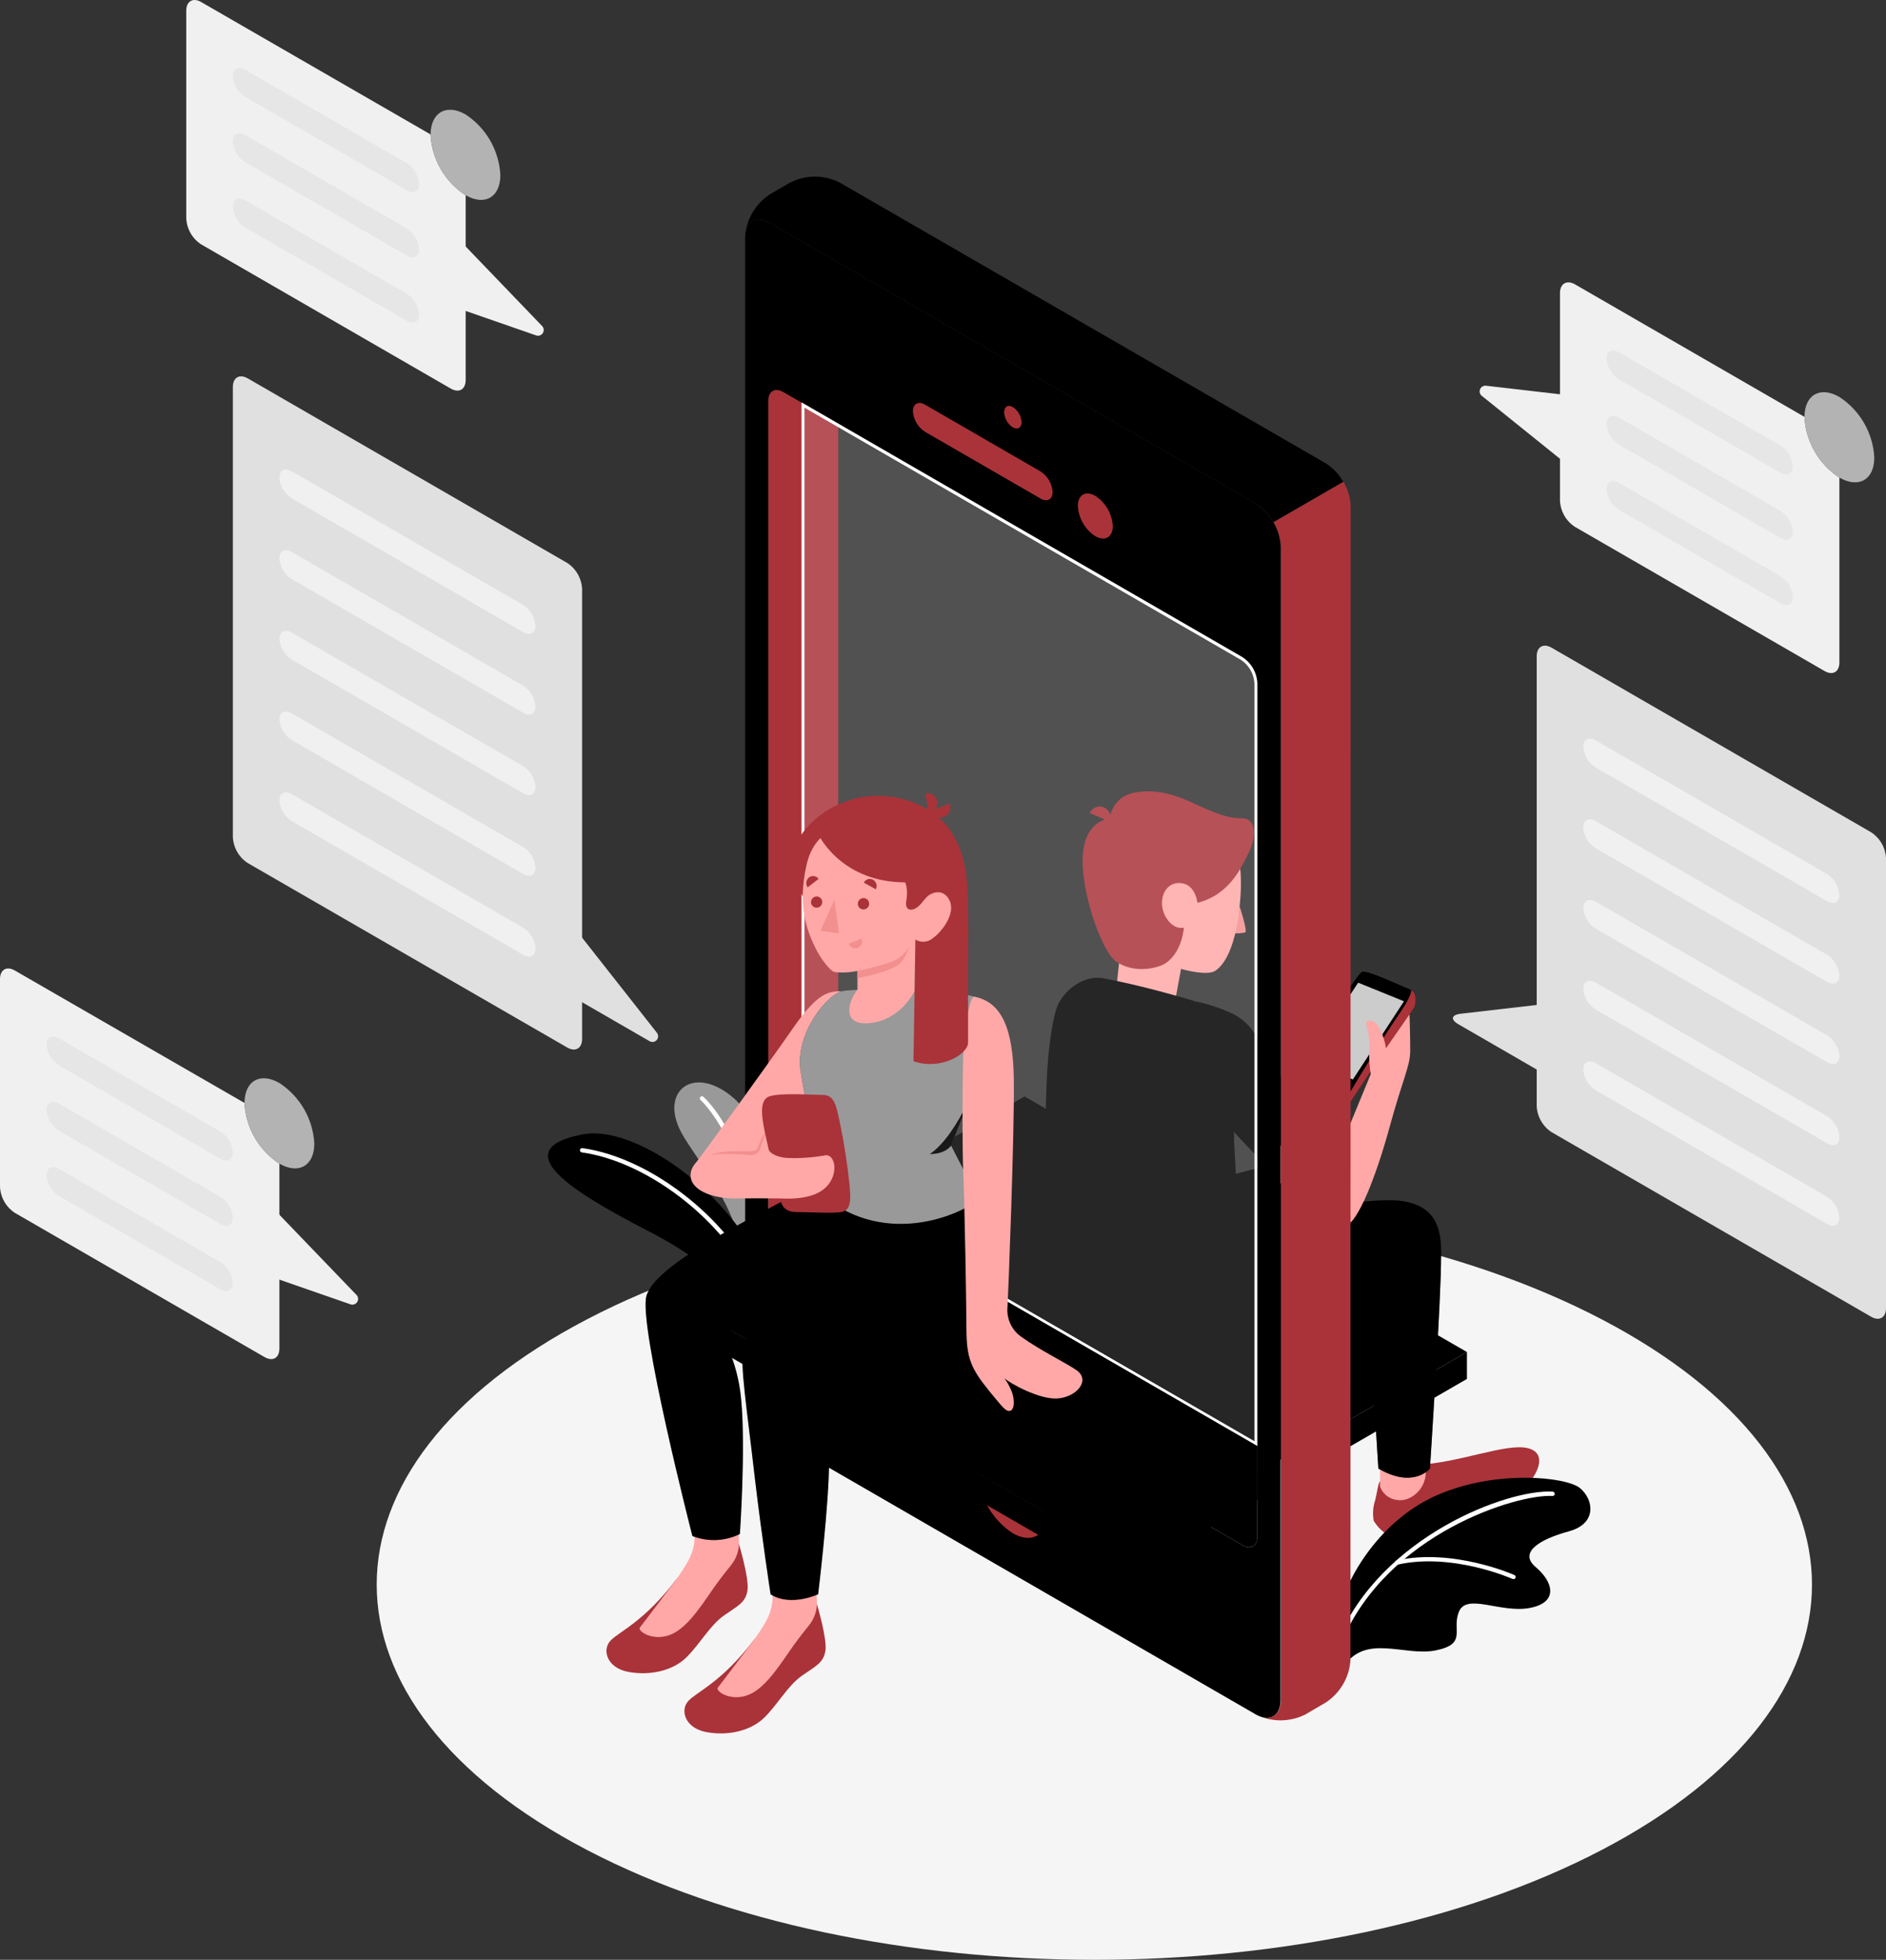 <svg width="486" height="505" viewBox="0 0 486 505" fill="none" xmlns="http://www.w3.org/2000/svg">
<rect x="0" y="0" width="486" height="505" fill="#333333" stroke="none"/>
<path d="M151.234 476.684C223.45 514.439 340.549 514.439 412.765 476.684C484.98 438.929 484.98 377.733 412.765 339.978C340.549 302.224 223.45 302.237 151.234 339.978C79.019 377.719 79.019 438.876 151.234 476.684Z" fill="#F5F5F5"/>
<path d="M199.673 323.155C199.338 322.699 199.526 292.127 189.167 283.037C178.808 273.948 169.671 281.158 175.668 292.046C179.694 299.23 190.817 311.944 190.831 324.122L199.673 323.155Z" fill="black"/>
<path opacity="0.6" d="M199.673 323.155C199.338 322.699 199.526 292.127 189.167 283.037C178.808 273.948 169.671 281.158 175.668 292.046C179.694 299.23 190.817 311.944 190.831 324.122L199.673 323.155Z" fill="white"/>
<path d="M196.037 323.867C195.9 323.867 195.768 323.817 195.666 323.725C195.564 323.633 195.5 323.506 195.487 323.37C192.374 294.06 180.647 283.561 180.526 283.454C180.415 283.357 180.348 283.221 180.338 283.075C180.328 282.929 180.376 282.785 180.472 282.675C180.568 282.565 180.704 282.497 180.85 282.487C180.996 282.477 181.14 282.525 181.25 282.621C181.747 283.051 193.434 293.456 196.587 323.249C196.602 323.397 196.559 323.544 196.466 323.66C196.373 323.775 196.238 323.85 196.091 323.867H196.037Z" fill="white"/>
<path d="M197.674 355.512C193.877 338.26 188.456 328.244 167 317.194C147.236 307.003 130.235 296.235 150 292.328C166.41 289.079 197.996 315.153 199.123 337.978L197.674 355.512Z" fill="black"/>
<path d="M195.567 333.829C195.455 333.831 195.345 333.799 195.251 333.737C195.157 333.674 195.085 333.585 195.044 333.48C188.563 316.187 167.859 299.458 149.919 296.947C149.774 296.924 149.644 296.845 149.556 296.727C149.469 296.609 149.43 296.462 149.45 296.316C149.46 296.243 149.484 296.173 149.521 296.11C149.558 296.047 149.608 295.992 149.666 295.948C149.725 295.905 149.792 295.873 149.863 295.855C149.934 295.838 150.008 295.835 150.08 295.846C168.409 298.41 189.476 315.462 196.091 333.09C196.138 333.229 196.13 333.382 196.067 333.514C196.005 333.647 195.893 333.751 195.755 333.802L195.567 333.829Z" fill="white"/>
<path d="M355.617 381.68C355.054 382.432 354.96 384.164 354.383 386.513C353.799 388.241 353.666 390.09 353.994 391.884C355.343 394.136 357.48 395.807 359.992 396.57C363.078 397.536 366.875 396.731 370.551 394.529C374.228 392.327 377.006 389.655 382.252 388.165C387.498 386.674 390.102 385.48 392.584 383.466C395.496 381.129 399.373 374.685 393.818 373.195C388.263 371.704 376.174 376.967 365.184 377.451L355.617 381.68Z" fill="#A93339"/>
<path d="M355.617 374.806V383.05C355.95 383.978 356.536 384.795 357.309 385.408C358.082 386.02 359.012 386.403 359.991 386.513C360.895 386.658 361.821 386.561 362.675 386.232C364.009 385.718 365.166 384.829 366.004 383.67C366.843 382.512 367.327 381.135 367.398 379.706L367.72 374.806H355.617Z" fill="#FFA8A7"/>
<path d="M371.343 323.893C371.41 334.138 368.472 378.417 368.472 378.417C368.472 378.417 364.285 383.721 355.188 378.417L352.088 328.995L371.343 323.893Z" fill="black"/>
<path opacity="0.5" d="M371.343 323.893C371.41 334.138 368.472 378.417 368.472 378.417C368.472 378.417 364.285 383.721 355.188 378.417L352.088 328.995L371.343 323.893Z" fill="black"/>
<path d="M344.775 416.83C345.929 408.277 354.799 392.193 370.028 385.399C385.258 378.605 403.68 380.525 407.182 383.479C410.685 386.433 411.597 392.609 404.271 394.596C396.945 396.583 391.188 399.966 395.724 403.793C400.259 407.619 401.668 412.896 394.248 414.333C386.827 415.769 378.065 410.479 375.999 415.205C373.933 419.931 378.294 423.556 370.028 425.262C361.763 426.967 351.605 420.576 345.876 430.001L344.775 416.83Z" fill="black"/>
<path d="M345.272 423.301C345.201 423.314 345.128 423.314 345.057 423.301C344.99 423.273 344.929 423.232 344.877 423.181C344.826 423.129 344.786 423.068 344.758 423C344.731 422.933 344.717 422.861 344.718 422.788C344.718 422.715 344.733 422.643 344.762 422.576C356.06 395.724 388.719 383.64 400.111 384.365C400.258 384.376 400.395 384.443 400.493 384.554C400.591 384.664 400.642 384.809 400.634 384.956C400.631 385.029 400.613 385.102 400.581 385.168C400.55 385.234 400.505 385.294 400.45 385.343C400.395 385.391 400.33 385.429 400.261 385.452C400.191 385.476 400.117 385.485 400.044 385.48C391 384.929 357.549 395.12 345.782 423.006C345.733 423.098 345.66 423.175 345.57 423.228C345.479 423.28 345.376 423.305 345.272 423.301Z" fill="white"/>
<path d="M389.994 406.868C389.919 406.88 389.842 406.88 389.766 406.868C389.618 406.787 374.282 399.993 360.112 403.175C360.042 403.193 359.968 403.196 359.896 403.185C359.825 403.173 359.756 403.147 359.694 403.108C359.633 403.069 359.58 403.018 359.539 402.958C359.498 402.898 359.469 402.831 359.455 402.759C359.439 402.689 359.437 402.616 359.449 402.544C359.462 402.473 359.488 402.405 359.527 402.344C359.605 402.221 359.728 402.133 359.871 402.101C374.402 398.839 390.075 405.78 390.222 405.847C390.343 405.896 390.442 405.985 390.503 406.1C390.564 406.214 390.582 406.347 390.555 406.474C390.527 406.601 390.456 406.714 390.354 406.793C390.251 406.873 390.124 406.913 389.994 406.908V406.868Z" fill="white"/>
<path d="M263.999 282.527L216.003 310.252L330.002 376.108L366.003 355.311L377.998 348.383L263.999 282.527Z" fill="black"/>
<path d="M377.999 348.383V355.324L341.998 376.122L341.985 369.18L377.999 348.383Z" fill="black"/>
<path opacity="0.2" d="M377.999 348.383V355.324L341.998 376.122L341.985 369.18L377.999 348.383Z" fill="black"/>
<path d="M269.138 317.194C269.138 317.194 311.177 304.493 318.476 302.492C325.776 300.492 339.811 297.122 343.904 298.961C347.996 300.8 350.076 302.922 350.451 308.843C350.532 309.957 350.451 315.368 350.451 315.368C350.451 315.368 330.137 321.651 313.498 321.651C296.86 321.651 269.138 317.194 269.138 317.194Z" fill="black"/>
<path opacity="0.6" d="M269.138 317.194C269.138 317.194 311.177 304.493 318.476 302.492C325.776 300.492 339.811 297.122 343.904 298.961C347.996 300.8 350.076 302.922 350.451 308.843C350.532 309.957 350.451 315.368 350.451 315.368C350.451 315.368 330.137 321.651 313.498 321.651C296.86 321.651 269.138 317.194 269.138 317.194Z" fill="black"/>
<path d="M305.072 245.713L302.281 260.79L286.823 262.576L289.051 241.765L305.072 245.713Z" fill="#FFA8A7"/>
<path d="M319.482 233.669C319.482 233.669 321.509 239.886 320.891 240.275C319.781 240.511 318.64 240.574 317.51 240.463L319.482 233.669Z" fill="#F28F8F"/>
<path d="M315.457 213.731C318.141 216.537 320.65 221.223 319.483 233.105C318.262 246.129 314.37 249.606 312.774 250.358C310.318 251.499 302.039 249.512 299.275 247.512C295.894 245.014 289.507 238.785 287.843 231.118C285.884 222.096 288.393 211.838 294.981 209.757C304.32 206.817 313.257 211.355 315.457 213.731Z" fill="#FFA8A7"/>
<path d="M321.589 220.136C320.006 223.116 317.027 230.541 308.56 232.635C308.56 232.635 308.091 227.587 303.904 227.533C299.718 227.48 298.295 232.649 300.375 236.247C302.455 239.845 305.071 239.026 305.071 239.026C305.071 239.026 304.642 246.129 299.53 248.666C299.53 248.666 293.371 251.472 287.762 247.888C285.24 246.276 282.315 239.281 280.812 233.669C277.618 221.8 278.195 212.711 285.736 210.845C287.319 205.863 289.882 204.266 294.619 203.957C304.843 203.272 311.445 210.845 319.939 210.845C324.367 210.845 323.387 216.739 321.589 220.136Z" fill="#A93339"/>
<path d="M285.937 211.704L280.812 209.502C280.955 209.166 281.164 208.862 281.425 208.606C281.686 208.351 281.995 208.15 282.334 208.014C282.673 207.878 283.035 207.81 283.4 207.814C283.765 207.819 284.126 207.895 284.461 208.039C284.797 208.182 285.101 208.391 285.356 208.652C285.612 208.913 285.813 209.222 285.949 209.561C286.084 209.9 286.152 210.263 286.148 210.628C286.144 210.994 286.068 211.355 285.924 211.69L285.937 211.704Z" fill="#A93339"/>
<path d="M269.246 312.132C269.246 320.188 268.481 328.619 271.849 334.54C275.217 340.461 290.473 352.652 307.648 349.752C318.865 347.859 355.134 334.03 355.134 334.03C355.134 334.03 371.236 328.109 371.343 323.893C371.45 317.664 371.021 308.91 356.946 309.286C344.118 309.621 306.051 315.865 306.051 315.865L269.246 312.132Z" fill="black"/>
<path opacity="0.5" d="M269.246 312.132C269.246 320.188 268.481 328.619 271.849 334.54C275.217 340.461 290.473 352.652 307.648 349.752C318.865 347.859 355.134 334.03 355.134 334.03C355.134 334.03 371.236 328.109 371.343 323.893C371.45 317.664 371.021 308.91 356.946 309.286C344.118 309.621 306.051 315.865 306.051 315.865L269.246 312.132Z" fill="black"/>
<path d="M272.238 259.904C273.58 255.688 278.947 251.096 284.314 252.09C294.149 253.916 304.911 257.111 307.755 257.944C307.755 257.944 306.413 279.641 317.591 286.139L319.053 313.757C319.053 313.757 316.302 319.248 312.062 321.96C307.46 324.874 301.073 329.264 289.52 328.297C285.523 327.982 281.638 326.824 278.121 324.898C274.603 322.973 271.533 320.324 269.111 317.127C269.111 317.127 269.246 291.026 269.688 279.345C270.091 269.49 271.285 262.804 272.238 259.904Z" fill="black"/>
<path opacity="0.2" d="M272.238 259.904C273.58 255.688 278.947 251.096 284.314 252.09C294.149 253.916 304.911 257.111 307.755 257.944C307.755 257.944 306.413 279.641 317.591 286.139L319.053 313.757C319.053 313.757 316.302 319.248 312.062 321.96C307.46 324.874 301.073 329.264 289.52 328.297C285.523 327.982 281.638 326.824 278.121 324.898C274.603 322.973 271.533 320.324 269.111 317.127C269.111 317.127 269.246 291.026 269.688 279.345C270.091 269.49 271.285 262.804 272.238 259.904Z" fill="black"/>
<path d="M317.899 291.55C317.899 291.55 312.089 285.521 310.05 278.526C310.05 278.526 310.05 288.757 318.02 294.289L317.899 291.55Z" fill="black"/>
<path opacity="0.4" d="M317.899 291.55C317.899 291.55 312.089 285.521 310.05 278.526C310.05 278.526 310.05 288.757 318.02 294.289L317.899 291.55Z" fill="black"/>
<path d="M356.1 271.733L362.34 262.764C362.34 262.764 363.829 260.602 364.379 259.703C364.929 258.803 365.305 255.796 363.467 255.03C360.139 253.688 353.215 250.371 351.189 250.358C350.357 250.358 346.882 256.185 340.925 264.039C337.355 268.739 332.431 275.264 332.431 275.841C332.431 276.418 331.156 277.009 336.336 279.654C340.048 281.478 343.892 283.022 347.835 284.273L356.1 271.733Z" fill="black"/>
<path opacity="0.6" d="M356.1 271.733L362.34 262.764C362.34 262.764 363.829 260.602 364.379 259.703C364.929 258.803 365.305 255.796 363.467 255.03C360.139 253.688 353.215 250.371 351.189 250.358C350.357 250.358 346.882 256.185 340.925 264.039C337.355 268.739 332.431 275.264 332.431 275.841C332.431 276.418 331.156 277.009 336.336 279.654C340.048 281.478 343.892 283.022 347.835 284.273L356.1 271.733Z" fill="black"/>
<path d="M360.072 261.998C356.248 267.503 348.09 281.117 347.848 281.493C347.607 281.869 335.772 276.754 332.592 275.371C332.513 275.518 332.459 275.677 332.431 275.841C332.431 276.405 331.156 277.009 336.336 279.654C340.048 281.478 343.892 283.022 347.835 284.273L356.1 271.733L362.34 262.764C362.34 262.764 363.829 260.602 364.379 259.703C364.929 258.803 365.305 255.796 363.467 255.03C363.829 255.218 363.883 256.494 360.072 261.998Z" fill="#A93339"/>
<path d="M349.982 253.218L361.79 258.011L348.613 278.164L336.845 273.115L349.982 253.218Z" fill="black"/>
<path opacity="0.8" d="M349.982 253.218L361.79 258.011L348.613 278.164L336.845 273.115L349.982 253.218Z" fill="white"/>
<path d="M307.782 257.944C313.847 259.77 317.55 260.105 324.259 270.43C330.968 280.755 345.661 301.23 347.07 303.7C349.096 307.124 349.968 311.192 348.224 314.347C346.587 317.274 341.837 315.999 335.182 310.145C328.741 304.493 315.994 288.515 315.994 288.515C311.795 278.775 309.029 268.478 307.782 257.944Z" fill="#FFA8A7"/>
<path d="M346.788 315.865C349.861 314.978 354.49 303.553 358.033 290.596C361.575 277.64 363.4 274.753 363.4 270.672C363.4 266.59 363.212 261.381 363.212 261.381L357.147 270.121C356.904 268.408 356.387 266.744 355.617 265.194C354.839 263.596 353.377 262.348 352.182 263.301C351.538 263.811 353.229 265.986 352.867 270.914C352.76 272.877 352.881 274.846 353.229 276.781L341.931 304.144L346.788 315.865Z" fill="#FFA8A7"/>
<path d="M307.782 257.944C310.792 258.583 313.732 259.518 316.557 260.737C319.285 261.81 321.605 263.718 323.186 266.188C327.882 273.988 334.591 285.092 334.591 285.092C334.591 285.092 335.745 294.759 324.004 298.142L317.752 291.429C315.197 288.695 313.099 285.567 311.539 282.165C308.896 276.311 305.877 267.074 307.782 257.944Z" fill="black"/>
<path opacity="0.2" d="M307.782 257.944C310.792 258.583 313.732 259.518 316.557 260.737C319.285 261.81 321.605 263.718 323.186 266.188C327.882 273.988 334.591 285.092 334.591 285.092C334.591 285.092 335.745 294.759 324.004 298.142L317.752 291.429C315.197 288.695 313.099 285.567 311.539 282.165C308.896 276.311 305.877 267.074 307.782 257.944Z" fill="black"/>
<path d="M323.602 129.79L198.398 57.463C195.245 55.637 192.629 56.765 192.105 59.947C192.397 57.949 193.109 56.035 194.194 54.332C195.279 52.628 196.712 51.174 198.398 50.065L203.605 47.044C205.586 46.038 207.777 45.514 209.998 45.514C212.22 45.514 214.411 46.038 216.392 47.044L341.609 119.372C343.493 120.56 345.048 122.204 346.131 124.151L328.124 134.557C327.051 132.605 325.493 130.964 323.602 129.79Z" fill="black"/>
<path d="M347.996 427.651C347.877 429.872 347.235 432.032 346.122 433.957C345.01 435.882 343.459 437.517 341.595 438.728L336.389 441.776C334.585 442.681 332.61 443.195 330.593 443.283C328.577 443.371 326.565 443.031 324.689 442.286C327.708 443.427 330.056 441.722 330.056 438.07V140.867C329.976 138.642 329.329 136.475 328.177 134.57L346.184 124.165C347.331 126.076 347.973 128.247 348.049 130.475L347.996 427.651Z" fill="#A93339"/>
<path d="M323.602 129.79L198.398 57.463C194.87 55.422 192.011 57.074 192.011 61.156V358.332C192.132 360.55 192.774 362.709 193.883 364.633C194.993 366.557 196.54 368.193 198.398 369.408L323.602 441.776C327.144 443.803 329.989 442.152 329.989 438.07V140.867C329.871 138.648 329.231 136.488 328.121 134.563C327.011 132.638 325.463 131.003 323.602 129.79ZM323.991 395.939C323.991 398.396 322.287 399.389 320.153 398.154L201.847 329.801C200.717 329.069 199.779 328.079 199.109 326.911C198.439 325.743 198.058 324.433 197.996 323.088V103.26C197.996 100.803 199.713 99.81 201.847 101.045L206.557 103.73L320.153 169.371C321.281 170.103 322.218 171.094 322.885 172.262C323.553 173.43 323.932 174.74 323.991 176.084V395.939Z" fill="black"/>
<path d="M260.994 104.898C261.65 105.322 262.197 105.896 262.589 106.573C262.981 107.25 263.207 108.011 263.248 108.792C263.248 110.228 262.241 110.819 260.994 110.134C260.341 109.707 259.797 109.132 259.408 108.456C259.019 107.779 258.794 107.02 258.753 106.241C258.753 104.777 259.759 104.173 260.994 104.898Z" fill="#A93339"/>
<path d="M260.994 374.537C263.571 376.23 265.715 378.506 267.251 381.182C268.787 383.857 269.672 386.856 269.836 389.937C269.836 395.603 265.811 397.912 260.953 395.066C258.369 393.379 256.218 391.108 254.675 388.434C253.132 385.761 252.24 382.762 252.071 379.679C252.111 374 256.096 371.704 260.994 374.537Z" fill="#A93339"/>
<path d="M282.247 127.776C283.557 128.629 284.647 129.779 285.431 131.132C286.214 132.484 286.668 134.003 286.756 135.564C286.756 138.437 284.73 139.592 282.247 138.168C280.939 137.313 279.85 136.16 279.069 134.805C278.288 133.45 277.837 131.93 277.752 130.368C277.752 127.495 279.765 126.34 282.247 127.776Z" fill="#A93339"/>
<path d="M271.245 126.796C271.245 128.716 269.823 129.482 268.051 128.421L238.451 111.316C237.53 110.739 236.758 109.951 236.2 109.018C235.643 108.084 235.315 107.031 235.244 105.945C235.244 104.025 236.68 103.26 238.451 104.321L268.051 121.426C268.972 122.002 269.742 122.79 270.298 123.724C270.853 124.658 271.178 125.712 271.245 126.796Z" fill="#A93339"/>
<path d="M216.003 109.221L201.834 101.045C199.714 99.81 197.996 100.803 197.996 103.26V323.155C198.058 324.498 198.439 325.807 199.106 326.975C199.773 328.142 200.708 329.133 201.834 329.868L216.003 338.058V109.221Z" fill="#A93339"/>
<g opacity="0.15">
<path d="M323.991 176.044V372.644L206.557 304.828V103.757L320.154 169.398C321.273 170.124 322.204 171.104 322.871 172.259C323.538 173.415 323.922 174.711 323.991 176.044Z" fill="white"/>
</g>
<path d="M207.295 105.046L319.791 170.042C320.792 170.708 321.624 171.596 322.225 172.637C322.825 173.678 323.177 174.844 323.253 176.044V371.369L207.295 304.385V105.046ZM206.557 103.703V304.828L323.991 372.658V176.044C323.932 174.7 323.553 173.39 322.886 172.222C322.218 171.054 321.281 170.063 320.154 169.331L206.557 103.69V103.703Z" fill="white"/>
<path d="M324.004 395.939V379.585L216.003 317.194L199.123 326.928C199.757 328.1 200.681 329.089 201.807 329.801L320.14 398.154C322.273 399.389 324.004 398.396 324.004 395.939Z" fill="black"/>
<path d="M324.004 386.513L288.004 407.311V400.383L324.004 379.585V386.513Z" fill="black"/>
<path opacity="0.2" d="M324.004 386.513L288.004 407.311V400.383L324.004 379.585V386.513Z" fill="black"/>
<path d="M174.004 334.527L288.004 400.383V407.311L174.004 341.455V334.527Z" fill="black"/>
<path opacity="0.2" d="M174.004 334.527L288.004 400.383V407.311L174.004 341.455V334.527Z" fill="black"/>
<path d="M216.003 310.252L174.004 334.527L288.004 400.383L324.004 379.585V372.644L216.003 310.252Z" fill="black"/>
<path d="M216.003 310.252L174.004 334.527L288.004 400.383L324.004 379.585V372.644L216.003 310.252Z" fill="black"/>
<path d="M217.049 255.42C213.48 255.42 210.756 255.635 204.168 265.194C198.586 273.25 180.324 298.518 179.238 299.713C178.151 300.908 187.476 305.164 187.476 305.164L212.138 280.366L217.049 255.42Z" fill="#FFA8A7"/>
<path d="M182.941 297.672C182.941 297.672 184.9 296.625 189.851 296.665C192.924 296.665 194.843 296.88 195.218 295.886C195.715 294.396 196.922 291.657 197.553 291.671V298.961L182.941 297.672Z" fill="#F28F8F"/>
<path d="M174.273 406.962C166.021 417.864 159.58 420.388 157.326 422.751C155.072 425.114 156.373 429.773 161.888 430.807C167.403 431.84 173.374 430.578 176.93 427.02C180.485 423.462 182.941 418.83 186.564 416.279C190.187 413.728 192.052 413.003 192.602 409.942C193.152 406.881 190.388 397.778 190.388 397.778L174.273 406.962Z" fill="#A93339"/>
<path d="M178.231 390.34C178.996 394.301 179.855 397.765 177.158 402.531C176.282 404.062 175.319 405.541 174.273 406.962C169.456 413.446 165.538 418.508 164.88 419.394C164.223 420.28 168.275 423.1 172.931 421.166C177.587 419.233 181.599 412.332 184.632 408.17C185.973 406.317 187.315 404.639 188.362 403.336C189.78 401.604 190.515 399.412 190.428 397.174L190.173 390.85L178.231 390.34Z" fill="#FFA8A7"/>
<path d="M194.36 422.455C186.108 433.371 179.667 435.882 177.413 438.258C175.159 440.635 176.474 445.267 181.975 446.314C187.476 447.361 193.461 446.072 197.017 442.528C200.572 438.983 203.028 434.324 206.664 431.787C210.3 429.249 212.152 428.497 212.689 425.436C213.226 422.375 210.488 413.272 210.488 413.272L194.36 422.455Z" fill="#A93339"/>
<path d="M198.318 405.834C199.096 409.794 199.942 413.258 197.244 418.025C196.375 419.56 195.412 421.04 194.36 422.455C189.543 428.94 185.625 434.002 184.967 434.888C184.31 435.774 188.362 438.607 193.018 436.674C197.674 434.74 201.686 427.839 204.718 423.677C206.06 421.824 207.402 420.133 208.449 418.844C209.865 417.105 210.6 414.909 210.515 412.668L210.273 406.344L198.318 405.834Z" fill="#FFA8A7"/>
<path d="M252.124 308.856C258.444 321.853 255.948 334.728 238.867 343.16C229.327 347.873 210.864 356.197 210.864 356.197C210.864 356.197 213.548 363.581 213.641 376.028C213.735 386.983 210.824 410.815 210.824 410.815C210.824 410.815 203.685 414.131 198.573 410.815C198.573 410.815 196.305 396.046 194.548 381.156C192.414 362.454 190.616 351.458 191.569 347.43C192.414 343.872 199.848 338.662 205.524 334.675L185.719 343.993C185.719 343.993 189.972 349.873 190.978 360.467C192.199 373.275 190.656 395.294 190.656 395.294C188.763 396.221 186.697 396.744 184.591 396.832C182.485 396.92 180.383 396.57 178.419 395.804C178.419 395.804 164.478 341.495 166.571 333.963C169.577 323.155 210.716 306.694 212.81 302.452L252.124 308.856Z" fill="black"/>
<path opacity="0.2" d="M252.124 308.856C258.444 321.853 255.948 334.728 238.867 343.16C229.327 347.873 210.864 356.197 210.864 356.197C210.864 356.197 213.548 363.581 213.641 376.028C213.735 386.983 210.824 410.815 210.824 410.815C210.824 410.815 203.685 414.131 198.573 410.815C198.573 410.815 196.305 396.046 194.548 381.156C192.414 362.454 190.616 351.458 191.569 347.43C192.414 343.872 199.848 338.662 205.524 334.675L185.719 343.993C185.719 343.993 189.972 349.873 190.978 360.467C192.199 373.275 190.656 395.294 190.656 395.294C188.763 396.221 186.697 396.744 184.591 396.832C182.485 396.92 180.383 396.57 178.419 395.804C178.419 395.804 164.478 341.495 166.571 333.963C169.577 323.155 210.716 306.694 212.81 302.452L252.124 308.856Z" fill="black"/>
<path d="M238.089 255.447C250.97 256.655 253.023 254.587 256.874 265.033L245.066 295.148L252.124 308.856C250.46 311.34 230.79 321.92 213.507 309.299C210.474 298.253 208.055 287.047 206.262 275.734C204.92 266.214 213.346 255.715 217.519 255.299C219.024 255.12 220.539 255.035 222.055 255.044L238.089 255.447Z" fill="black"/>
<path opacity="0.6" d="M238.089 255.447C250.97 256.655 253.023 254.587 256.874 265.033L245.066 295.148L252.124 308.856C250.46 311.34 230.79 321.92 213.507 309.299C210.474 298.253 208.055 287.047 206.262 275.734C204.92 266.214 213.346 255.715 217.519 255.299C219.024 255.12 220.539 255.035 222.055 255.044L238.089 255.447Z" fill="white"/>
<path d="M193.179 297.645C195.862 297.726 195.755 296.007 196.426 294.329C197.218 292.355 197.942 290.596 197.942 290.596L199.713 296.987L202.142 308.829C202.142 308.829 195.017 308.735 189.784 308.829C184.551 308.923 178.607 307.178 178.003 303.459C177.627 301.149 179.345 297.914 184.712 297.404C187.536 297.267 190.367 297.348 193.179 297.645Z" fill="#FFA8A7"/>
<path d="M198.224 282.527C195.541 283.467 196.238 287.965 197.366 293C198.493 298.035 200.358 306.493 200.935 308.722C201.512 310.951 202.277 312.334 205.604 312.334C208.932 312.334 214.353 312.696 216.701 312.334C219.049 311.971 219.384 309.89 218.901 305.15C218.335 299.74 217.494 294.363 216.379 289.039C215.44 284.541 214.863 282.151 212.072 282.151C208.824 282.111 201.042 281.547 198.224 282.527Z" fill="#A93339"/>
<path d="M198.05 296.128C198.318 297.31 200.733 298.29 202.934 298.384C206.119 298.509 209.308 298.292 212.447 297.739C214.688 297.135 216.11 301.002 213.95 304.533C211.79 308.064 206.905 309.138 200.948 308.816C199.159 307.054 197.975 304.769 197.567 302.291C197.387 300.224 197.55 298.142 198.05 296.128Z" fill="#FFA8A7"/>
<path d="M245.12 295.148C245.12 295.148 243.778 297.377 239.605 297.377C243.295 294.866 246.502 289.898 249.508 283.95L245.12 295.148Z" fill="black"/>
<path opacity="0.1" d="M245.12 295.148C245.12 295.148 243.778 297.377 239.605 297.377C243.295 294.866 246.502 289.898 249.508 283.95L245.12 295.148Z" fill="white"/>
<path d="M250.957 256.803C258.068 258.145 261.034 264.858 261.249 278.016C261.463 291.174 259.773 334.782 259.625 336.716C259.473 338.197 259.717 339.693 260.332 341.05C260.947 342.406 261.912 343.575 263.127 344.436C268.199 348.061 274.318 350.974 277.31 353.002C281.255 355.687 277.31 360.064 272.466 360.359C267.931 360.641 260.672 356.707 258.82 355.163C259.737 356.382 260.449 357.742 260.926 359.191C261.718 362.279 260.926 364.092 259.504 363.447C258.699 363.085 257.72 361.863 254.942 358.466C250.125 352.545 249.092 349.887 249.038 342.529C249.038 337.548 248.622 311.864 248.22 302.089C247.965 296.101 248.018 283.091 248.126 275.009C248.233 266.926 249.467 257.944 250.957 256.803Z" fill="#FFA8A7"/>
<path d="M206.879 230.984C206.879 230.984 202.357 223.761 205.537 216.819C208.717 209.878 221.719 200.815 236.546 207.26C250.635 213.396 249.387 229.614 249.441 236.959C249.535 243.913 206.879 230.984 206.879 230.984Z" fill="#A93339"/>
<path d="M211.011 216.39C213.064 212.362 226.107 205.931 238.505 212.227C250.903 218.524 249.467 235.482 249.467 247.136V268.618C249.467 271.679 242.289 275.895 235.392 273.451L235.888 242.074C235.888 242.074 237.821 222.915 231.863 218.323C225.905 213.731 211.011 216.39 211.011 216.39Z" fill="#A93339"/>
<path d="M235.888 233.24C236.694 233.723 237.848 232.165 238.84 231.118C239.833 230.071 243.094 228.661 244.704 232.071C246.314 235.482 242.611 240.194 240.41 241.725C239.795 242.261 239.026 242.587 238.213 242.657C237.4 242.727 236.586 242.537 235.888 242.114L235.674 255.353C235.674 255.353 232.413 262.522 224.604 263.583C216.795 264.644 218.391 258.212 220.954 255.03V250.183C219.002 250.601 216.994 250.701 215.01 250.479C213.99 250.21 211.548 247.27 209.978 243.981C208.221 240.275 205.282 233.709 207.899 222.606C210.703 210.683 223.504 210.321 231.152 215.128C238.8 219.934 235.888 233.24 235.888 233.24Z" fill="#FFA8A7"/>
<path d="M220.968 250.183C220.968 250.183 228.213 248.72 230.736 247.377C232.227 246.605 233.449 245.397 234.238 243.913C233.852 245.375 233.177 246.745 232.252 247.941C230.4 250.304 220.968 252.05 220.968 252.05V250.183Z" fill="#F28F8F"/>
<path d="M221.048 232.931C221.059 233.218 221.154 233.496 221.321 233.73C221.489 233.964 221.722 234.143 221.99 234.245C222.259 234.347 222.552 234.368 222.832 234.304C223.113 234.241 223.368 234.096 223.567 233.888C223.766 233.68 223.899 233.418 223.949 233.135C224 232.852 223.966 232.56 223.852 232.296C223.738 232.032 223.549 231.807 223.308 231.65C223.067 231.494 222.785 231.411 222.497 231.414C222.302 231.417 222.11 231.459 221.931 231.537C221.753 231.616 221.591 231.729 221.457 231.87C221.322 232.011 221.216 232.177 221.146 232.359C221.076 232.541 221.043 232.736 221.048 232.931Z" fill="#A93339"/>
<path d="M222.591 227.439L225.691 229.158C225.91 228.732 225.957 228.238 225.822 227.778C225.688 227.318 225.381 226.927 224.966 226.688C224.762 226.577 224.537 226.508 224.306 226.486C224.074 226.464 223.841 226.489 223.619 226.559C223.398 226.629 223.192 226.743 223.016 226.894C222.839 227.046 222.695 227.231 222.591 227.439Z" fill="#A93339"/>
<path d="M238.465 204.467L239.31 209.596C240.005 209.474 240.625 209.083 241.034 208.508C241.444 207.932 241.61 207.219 241.497 206.521C241.438 206.185 241.312 205.863 241.126 205.577C240.94 205.29 240.698 205.043 240.416 204.852C240.133 204.66 239.814 204.527 239.479 204.461C239.144 204.395 238.799 204.397 238.465 204.467Z" fill="#A93339"/>
<path d="M244.664 207.005L239.914 209.072C240.207 209.709 240.737 210.206 241.392 210.457C242.046 210.708 242.773 210.693 243.416 210.415C243.726 210.278 244.005 210.079 244.236 209.832C244.467 209.585 244.647 209.293 244.763 208.975C244.88 208.657 244.931 208.318 244.914 207.98C244.897 207.641 244.812 207.31 244.664 207.005Z" fill="#A93339"/>
<path d="M222.041 241.899L218.727 243.148C218.798 243.372 218.913 243.579 219.066 243.757C219.219 243.935 219.407 244.079 219.618 244.182C219.829 244.285 220.058 244.344 220.293 244.356C220.527 244.367 220.761 244.331 220.981 244.249C221.426 244.069 221.784 243.724 221.982 243.287C222.179 242.849 222.2 242.352 222.041 241.899Z" fill="#F28F8F"/>
<path d="M208.113 228.661L210.944 226.473C210.81 226.282 210.638 226.12 210.44 225.998C210.242 225.875 210.02 225.793 209.79 225.758C209.559 225.723 209.324 225.735 209.098 225.793C208.872 225.851 208.66 225.955 208.475 226.097C208.098 226.396 207.85 226.829 207.782 227.307C207.715 227.784 207.833 228.269 208.113 228.661Z" fill="#A93339"/>
<path d="M208.985 232.515C208.998 232.798 209.095 233.072 209.262 233.301C209.429 233.53 209.659 233.706 209.925 233.805C210.191 233.905 210.48 233.924 210.756 233.861C211.033 233.798 211.285 233.655 211.481 233.449C211.677 233.244 211.808 232.986 211.859 232.707C211.909 232.427 211.877 232.139 211.766 231.878C211.654 231.617 211.469 231.394 211.232 231.238C210.996 231.081 210.718 230.998 210.435 230.997C210.042 231.008 209.669 231.173 209.398 231.457C209.126 231.742 208.978 232.122 208.985 232.515Z" fill="#A93339"/>
<path d="M215.024 231.857L216.204 240.517L211.427 239.845L215.024 231.857Z" fill="#F28F8F"/>
<path d="M210.944 215.101C210.944 215.101 217.506 229.158 237.056 227.184C237.056 227.184 239.31 217.383 231.595 213.597C223.879 209.811 214.648 209.596 210.944 215.101Z" fill="#A93339"/>
<path d="M231.138 225.426C233.433 225.721 234.104 229.225 233.54 232.139C232.977 235.052 235.741 235.294 237.901 232.139C239.291 229.721 240.078 227.004 240.196 224.217L231.138 225.426Z" fill="#A93339"/>
<path d="M205.577 334.715C205.577 334.715 217.492 326.659 220.968 325.062C220.968 325.062 214.259 323.719 211.011 319.315C211.557 321.4 212.515 323.354 213.829 325.062L185.772 344.033L205.577 334.715Z" fill="black"/>
<path opacity="0.4" d="M205.577 334.715C205.577 334.715 217.492 326.659 220.968 325.062C220.968 325.062 214.259 323.719 211.011 319.315C211.557 321.4 212.515 323.354 213.829 325.062L185.772 344.033L205.577 334.715Z" fill="black"/>
<path d="M482.163 214.456L399.83 166.901C397.71 165.679 395.992 166.659 395.992 169.116V285.025C396.056 286.368 396.437 287.676 397.104 288.843C397.771 290.01 398.705 291.002 399.83 291.738L482.163 339.293C484.283 340.515 486 339.522 486 337.078V221.102C485.927 219.771 485.542 218.475 484.875 217.32C484.209 216.166 483.279 215.184 482.163 214.456Z" fill="#E0E0E0"/>
<path d="M375.838 263.945L401.99 279.063V258.266L376.402 261.22C373.973 261.502 373.718 262.724 375.838 263.945Z" fill="#E0E0E0"/>
<path d="M411.195 190.786L470.797 225.224C471.718 225.801 472.488 226.589 473.044 227.523C473.599 228.457 473.924 229.51 473.991 230.595C473.991 232.501 472.569 233.28 470.797 232.206L411.195 197.781C410.275 197.203 409.507 196.414 408.951 195.481C408.396 194.547 408.071 193.495 408.001 192.41C408.041 190.49 409.383 189.765 411.195 190.786Z" fill="#F0F0F0"/>
<path d="M411.168 211.57L470.771 246.008C471.692 246.585 472.464 247.372 473.021 248.306C473.579 249.24 473.907 250.293 473.978 251.378C473.978 253.285 472.542 254.064 470.771 252.99L411.168 218.565C410.251 217.984 409.484 217.195 408.929 216.262C408.374 215.329 408.047 214.278 407.974 213.194C408.041 211.274 409.383 210.549 411.168 211.57Z" fill="#F0F0F0"/>
<path d="M411.195 232.327L470.797 266.765C471.709 267.335 472.474 268.112 473.029 269.034C473.584 269.956 473.913 270.995 473.991 272.068C473.991 273.988 472.569 274.754 470.797 273.693L411.195 239.308C410.283 238.738 409.518 237.961 408.963 237.039C408.408 236.118 408.079 235.078 408.001 234.005C408.041 232.085 409.383 231.36 411.195 232.327Z" fill="#F0F0F0"/>
<path d="M411.195 253.178L470.797 287.602C471.717 288.181 472.486 288.969 473.041 289.903C473.596 290.836 473.922 291.889 473.991 292.973C473.991 294.893 472.569 295.658 470.797 294.597L411.195 260.159C410.274 259.583 409.504 258.795 408.949 257.861C408.393 256.927 408.068 255.873 408.001 254.789C408.041 252.882 409.383 252.157 411.195 253.178Z" fill="#F0F0F0"/>
<path d="M411.195 273.948L470.797 308.386C471.718 308.963 472.488 309.751 473.044 310.685C473.599 311.619 473.924 312.672 473.991 313.757C473.991 315.663 472.569 316.442 470.797 315.368L411.195 280.943C410.275 280.365 409.507 279.576 408.951 278.643C408.396 277.709 408.071 276.657 408.001 275.572C408.041 273.679 409.383 272.954 411.195 273.948Z" fill="#F0F0F0"/>
<path d="M401.99 75.522V129.039C402.056 130.381 402.439 131.688 403.105 132.855C403.772 134.021 404.705 135.014 405.827 135.752L470.153 172.902C472.273 174.137 473.991 173.144 473.991 170.687V117.116C473.927 115.773 473.546 114.464 472.879 113.297C472.212 112.13 471.278 111.138 470.153 110.403L405.827 73.253C403.721 72.085 401.99 73.065 401.99 75.522Z" fill="#F0F0F0"/>
<path d="M383.044 99.407L408.041 102.294V123.091L381.957 102.092C381.671 101.905 381.46 101.624 381.358 101.298C381.256 100.971 381.271 100.62 381.399 100.303C381.527 99.987 381.761 99.724 382.061 99.561C382.361 99.397 382.708 99.343 383.044 99.407Z" fill="#F0F0F0"/>
<path d="M473.991 102.28C476.612 103.989 478.794 106.292 480.358 109.003C481.923 111.714 482.826 114.756 482.994 117.881C482.994 123.628 478.969 125.937 473.991 123.077C471.369 121.366 469.188 119.06 467.623 116.347C466.059 113.634 465.156 110.59 464.987 107.463C464.987 101.743 469.026 99.407 473.991 102.28Z" fill="black"/>
<path opacity="0.7" d="M473.991 102.28C476.612 103.989 478.794 106.292 480.358 109.003C481.923 111.714 482.826 114.756 482.994 117.881C482.994 123.628 478.969 125.937 473.991 123.077C471.369 121.366 469.188 119.06 467.623 116.347C466.059 113.634 465.156 110.59 464.987 107.463C464.987 101.743 469.026 99.407 473.991 102.28Z" fill="white"/>
<path d="M417.193 90.774L458.788 114.807C459.707 115.386 460.475 116.174 461.03 117.108C461.585 118.041 461.911 119.093 461.982 120.177C461.982 122.084 460.546 122.862 458.788 121.788L417.193 97.755C416.274 97.176 415.506 96.388 414.951 95.454C414.396 94.521 414.069 93.469 413.999 92.385C413.999 90.478 415.435 89.753 417.193 90.774Z" fill="#E6E6E6"/>
<path d="M417.193 107.597L458.788 131.63C459.707 132.209 460.475 132.998 461.03 133.931C461.585 134.865 461.911 135.916 461.982 137C461.982 138.907 460.546 139.686 458.788 138.612L417.193 114.579C416.274 114 415.506 113.211 414.951 112.277C414.396 111.344 414.069 110.292 413.999 109.208C413.999 107.302 415.435 106.577 417.193 107.597Z" fill="#E6E6E6"/>
<path d="M417.193 124.42L458.788 148.453C459.707 149.032 460.475 149.821 461.03 150.754C461.585 151.688 461.911 152.739 461.982 153.823C461.982 155.73 460.546 156.509 458.788 155.435L417.193 131.402C416.274 130.823 415.506 130.034 414.951 129.1C414.396 128.167 414.069 127.115 413.999 126.031C413.999 124.125 415.435 123.4 417.193 124.42Z" fill="#E6E6E6"/>
<path d="M146.162 145.056L63.843 97.5C61.723 96.279 60.005 97.272 60.005 99.716V215.678C60.068 217.021 60.448 218.33 61.115 219.498C61.782 220.665 62.717 221.656 63.843 222.391L146.162 269.92C148.282 271.142 150 270.148 150 267.705V151.769C149.937 150.426 149.557 149.117 148.89 147.95C148.222 146.783 147.288 145.791 146.162 145.056Z" fill="#E0E0E0"/>
<path d="M75.195 121.453L134.797 155.878C135.719 156.454 136.49 157.242 137.048 158.176C137.606 159.11 137.933 160.163 138.004 161.248C138.004 163.168 136.568 163.933 134.797 162.873L75.195 128.434C74.276 127.855 73.508 127.067 72.953 126.133C72.397 125.2 72.071 124.148 72.001 123.064C72.001 121.157 73.437 120.432 75.195 121.453Z" fill="#F0F0F0"/>
<path d="M75.181 142.237L134.784 176.661C135.702 177.24 136.471 178.029 137.026 178.963C137.581 179.896 137.907 180.948 137.977 182.032C137.977 183.952 136.542 184.717 134.784 183.643L75.181 149.218C74.26 148.642 73.49 147.854 72.935 146.92C72.379 145.986 72.055 144.933 71.987 143.848C71.987 141.941 73.41 141.216 75.181 142.237Z" fill="#F0F0F0"/>
<path d="M75.195 163.034L134.797 197.418C135.719 197.995 136.49 198.783 137.048 199.717C137.606 200.65 137.933 201.703 138.004 202.789C138.004 204.695 136.568 205.474 134.797 204.4L75.195 169.975C74.277 169.394 73.51 168.606 72.955 167.672C72.4 166.739 72.073 165.688 72.001 164.605C72.001 162.738 73.437 162.013 75.195 163.034Z" fill="#F0F0F0"/>
<path d="M75.195 183.831L134.797 218.269C135.711 218.839 136.478 219.616 137.035 220.537C137.592 221.459 137.924 222.499 138.004 223.573C138.004 225.493 136.568 226.258 134.797 225.197L75.195 190.705C74.285 190.133 73.522 189.355 72.967 188.434C72.413 187.513 72.082 186.474 72.001 185.402C72.001 183.536 73.437 182.811 75.195 183.831Z" fill="#F0F0F0"/>
<path d="M75.195 204.642L134.797 239.04C135.719 239.616 136.49 240.404 137.048 241.338C137.606 242.272 137.933 243.325 138.004 244.41C138.004 246.317 136.568 247.096 134.797 246.021L75.195 211.597C74.276 211.018 73.508 210.229 72.953 209.295C72.397 208.362 72.071 207.31 72.001 206.226C72.001 204.346 73.437 203.621 75.195 204.642Z" fill="#F0F0F0"/>
<path d="M144.002 254.789L167.416 268.309C167.71 268.473 168.05 268.53 168.381 268.473C168.712 268.415 169.012 268.245 169.233 267.991C169.453 267.738 169.579 267.416 169.591 267.08C169.602 266.745 169.498 266.415 169.295 266.147L144.002 233.991V254.789Z" fill="#E0E0E0"/>
<path d="M0 252.305V305.822C0.063 307.165 0.444 308.473 1.111 309.64C1.779 310.807 2.713 311.799 3.838 312.535L68.163 349.685C70.284 350.907 72.001 349.927 72.001 347.47V293.899C71.938 292.556 71.557 291.248 70.889 290.081C70.222 288.914 69.288 287.922 68.163 287.186L3.838 250.09C1.718 248.854 0 249.848 0 252.305Z" fill="#F0F0F0"/>
<path d="M91.739 333.547L66.003 306.788V327.653L90.156 336.044C90.484 336.199 90.857 336.229 91.206 336.127C91.554 336.026 91.854 335.801 92.048 335.495C92.243 335.188 92.319 334.821 92.262 334.462C92.205 334.104 92.019 333.778 91.739 333.547Z" fill="#F0F0F0"/>
<path d="M72.001 279.063C74.622 280.772 76.804 283.075 78.368 285.786C79.933 288.497 80.836 291.539 81.004 294.665C81.004 300.398 76.979 302.72 72.001 299.861C69.381 298.15 67.201 295.847 65.636 293.136C64.072 290.426 63.168 287.385 62.998 284.259C62.998 278.513 67.036 276.19 72.001 279.063Z" fill="black"/>
<path opacity="0.7" d="M72.001 279.063C74.622 280.772 76.804 283.075 78.368 285.786C79.933 288.497 80.836 291.539 81.004 294.665C81.004 300.398 76.979 302.72 72.001 299.861C69.381 298.15 67.201 295.847 65.636 293.136C64.072 290.426 63.168 287.385 62.998 284.259C62.998 278.513 67.036 276.19 72.001 279.063Z" fill="white"/>
<path d="M15.203 267.557L56.799 291.59C57.717 292.169 58.485 292.958 59.04 293.891C59.596 294.825 59.922 295.877 59.992 296.961C59.992 298.867 58.556 299.646 56.785 298.572L15.189 274.539C14.269 273.962 13.499 273.174 12.943 272.24C12.388 271.306 12.063 270.253 11.996 269.168C12.009 267.235 13.432 266.537 15.203 267.557Z" fill="#E6E6E6"/>
<path d="M15.203 284.38L56.799 308.413C57.717 308.992 58.485 309.781 59.04 310.714C59.596 311.648 59.922 312.7 59.992 313.784C59.992 315.69 58.556 316.469 56.785 315.395L15.189 291.362C14.269 290.785 13.499 289.997 12.943 289.063C12.388 288.129 12.063 287.076 11.996 285.991C12.009 284.085 13.432 283.346 15.203 284.38Z" fill="#E6E6E6"/>
<path d="M15.203 301.203L56.799 325.236C57.717 325.815 58.485 326.604 59.04 327.537C59.596 328.471 59.922 329.523 59.992 330.607C59.992 332.513 58.556 333.292 56.785 332.218L15.189 308.185C14.269 307.608 13.499 306.82 12.943 305.886C12.388 304.952 12.063 303.899 11.996 302.814C12.009 300.908 13.432 300.183 15.203 301.203Z" fill="#E6E6E6"/>
<path d="M47.996 2.738V56.255C48.058 57.598 48.439 58.907 49.106 60.074C49.773 61.242 50.708 62.233 51.834 62.968L116.16 100.132C118.28 101.354 119.997 100.36 119.997 97.903V44.359C119.935 43.016 119.554 41.707 118.887 40.54C118.22 39.373 117.285 38.381 116.16 37.646L51.834 0.523C49.781 -0.699 47.996 0.294 47.996 2.738Z" fill="#F0F0F0"/>
<path d="M139.682 83.994L113.946 57.222V78.019L138.098 86.41C138.413 86.533 138.761 86.544 139.084 86.441C139.406 86.338 139.683 86.127 139.869 85.844C140.054 85.561 140.137 85.222 140.103 84.886C140.069 84.549 139.92 84.234 139.682 83.994Z" fill="#F0F0F0"/>
<path d="M119.997 29.497C122.609 31.211 124.78 33.517 126.335 36.227C127.889 38.938 128.784 41.977 128.947 45.098C128.947 50.844 124.921 53.154 119.943 50.294C117.323 48.584 115.143 46.28 113.579 43.569C112.015 40.859 111.111 37.818 110.94 34.693C110.994 28.959 115.032 26.623 119.997 29.497Z" fill="black"/>
<path opacity="0.7" d="M119.997 29.497C122.609 31.211 124.78 33.517 126.335 36.227C127.889 38.938 128.784 41.977 128.947 45.098C128.947 50.844 124.921 53.154 119.943 50.294C117.323 48.584 115.143 46.28 113.579 43.569C112.015 40.859 111.111 37.818 110.94 34.693C110.994 28.959 115.032 26.623 119.997 29.497Z" fill="white"/>
<path d="M63.199 17.99L104.794 42.023C105.713 42.602 106.481 43.391 107.036 44.324C107.591 45.258 107.918 46.31 107.988 47.394C107.988 49.3 106.552 50.079 104.794 49.005L63.199 24.972C62.278 24.395 61.508 23.607 60.952 22.673C60.397 21.739 60.072 20.686 60.005 19.601C60.005 17.695 61.427 16.97 63.199 17.99Z" fill="#E6E6E6"/>
<path d="M63.199 34.813L104.794 58.846C105.713 59.425 106.481 60.214 107.036 61.147C107.591 62.081 107.918 63.133 107.988 64.217C107.988 66.123 106.552 66.902 104.794 65.828L63.199 41.795C62.278 41.218 61.508 40.43 60.952 39.496C60.397 38.562 60.072 37.509 60.005 36.424C60.005 34.518 61.427 33.793 63.199 34.813Z" fill="#E6E6E6"/>
<path d="M63.199 51.636L104.794 75.669C105.713 76.248 106.481 77.037 107.036 77.971C107.591 78.904 107.918 79.956 107.988 81.04C107.988 82.946 106.552 83.725 104.794 82.651L63.199 58.618C62.278 58.041 61.508 57.254 60.952 56.319C60.397 55.385 60.072 54.332 60.005 53.248C60.005 51.341 61.427 50.616 63.199 51.636Z" fill="#E6E6E6"/>
</svg>
